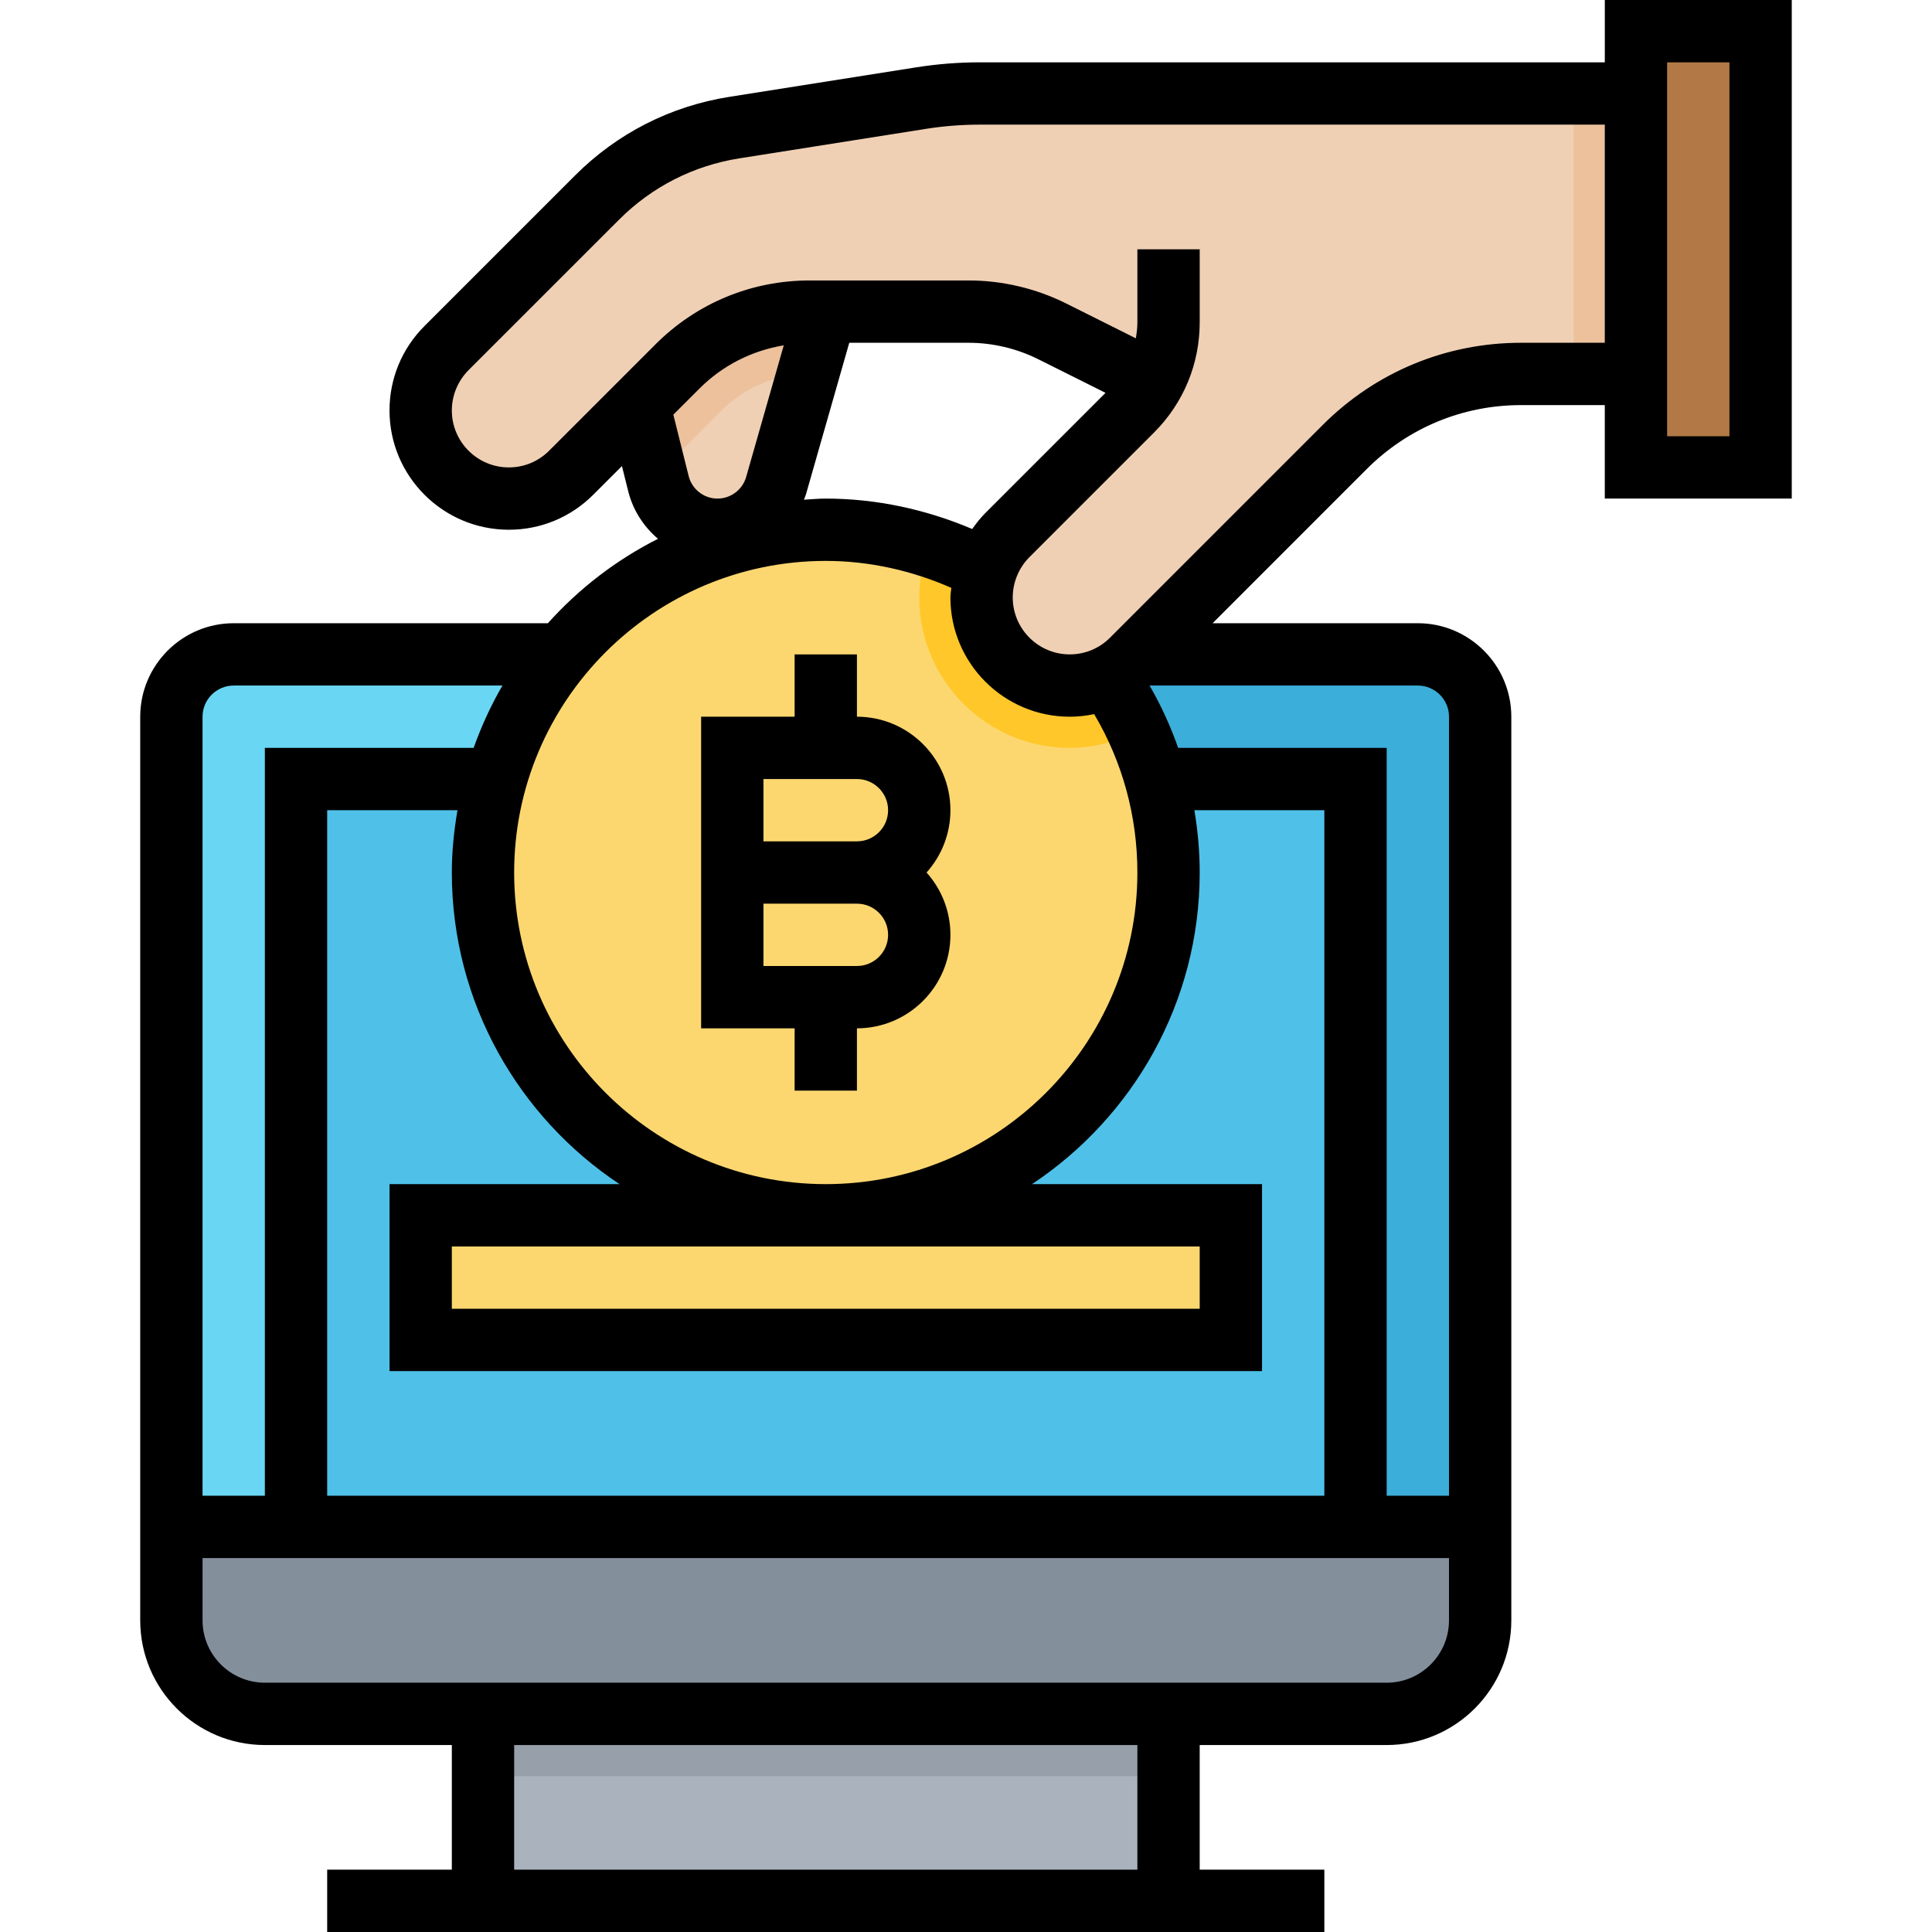 <svg height="496pt" viewBox="-36 0 496 496" width="496pt" xmlns="http://www.w3.org/2000/svg"><path d="m8 392v24c0 13.258 10.742 24 24 24h288c13.258 0 24-10.742 24-24v-24zm0 0" fill="#838f9b"/><path d="m344 392v-208c0-8.84-7.16-16-16-16h-304c-8.84 0-16 7.16-16 16v208zm0 0" fill="#69d6f4"/><path d="m328 168h-88l-95 224h199v-208c0-8.84-7.16-16-16-16zm0 0" fill="#3bafda"/><path d="m88 440h176v48h-176zm0 0" fill="#aab2bd"/><path d="m128 104 5.039 20.16c1.738 6.961 7.992 11.84 15.168 11.84 6.984 0 13.113-4.625 15.031-11.336l12.762-44.664 4.664-16-60.664 20.664zm0 0" fill="#f0d0b4"/><path d="m40 392v-192h272v192zm0 0" fill="#4fc1e9"/><path d="m248.273 173.777c9.91 14.246 15.727 31.551 15.727 50.223 0 48.602-39.398 88-88 88s-88-39.398-88-88 39.398-88 88-88c14.879 0 28.895 3.695 41.184 10.207zm0 0" fill="#fcd770"/><path d="m384 8h32v112h-32zm0 0" fill="#b27946"/><path d="m171.414 96.047 4.586-16.047 4.664-16-60.664 20.664 8 19.336 4.527 18.098 16.73-16.73c5.926-5.926 13.789-9.199 22.156-9.32zm0 0" fill="#ecc19c"/><path d="m72 312h208v32h-208zm0 0" fill="#fcd770"/><path d="m256.098 187.648c-2.211-4.863-4.801-9.52-7.824-13.863l-31.09-27.57c-4.664-2.473-9.641-4.391-14.75-6.008-1.523 4.176-2.434 8.594-2.434 13.168 0 21.297 17.328 38.625 38.625 38.625 6.207 0 12.102-1.617 17.473-4.352zm0 0" fill="#ffc729"/><path d="m215.535 24c-5.016 0-10.023.391-14.977 1.176l-48 7.578c-13.359 2.109-25.711 8.398-35.27 17.957l-38.656 38.656c-4.242 4.242-6.625 10-6.625 16-.008 12.504 10.121 22.633 22.617 22.633 6 0 11.758-2.383 16-6.625l27.312-27.312c9.008-9.008 21.215-14.062 33.941-14.062h40.785c7.449 0 14.801 1.734 21.465 5.062l25.832 12.914c-1.457 2.664-3.152 5.207-5.336 7.391l-32 32c-4.242 4.242-6.625 10-6.625 16 0 12.504 10.129 22.633 22.625 22.633 6 0 11.758-2.383 16-6.625l54.621-54.621c12-12 28.281-18.746 45.258-18.746h29.496v-72.008zm0 0" fill="#f0d0b4"/><path d="m88 440h176v16h-176zm0 0" fill="#969faa"/><path d="m368 24h16v72h-16zm0 0" fill="#ecc19c"/><path d="m376 0v16h-160.473c-5.422 0-10.879.434-16.223 1.273l-48 7.582c-15.145 2.383-28.863 9.375-39.68 20.199l-38.656 38.656c-5.785 5.793-8.969 13.473-8.969 21.664 0 16.883 13.734 30.625 30.633 30.625 8.176 0 15.863-3.184 21.656-8.969l7.383-7.375 1.609 6.449c1.23 4.926 3.992 9.109 7.648 12.223-10.746 5.426-20.312 12.801-28.273 21.672h-80.656c-13.23 0-24 10.77-24 24v232c0 17.648 14.352 32 32 32h48v32h-32v16h256v-16h-32v-32h48c17.648 0 32-14.352 32-32v-232c0-13.23-10.77-24-24-24h-52.688l39.59-39.602c10.578-10.566 24.641-16.398 39.602-16.398h21.496v24h48v-128zm-239.137 106.457 6.746-6.738c5.941-5.949 13.461-9.703 21.605-11.062l-9.664 33.816c-.934 3.254-3.949 5.527-7.344 5.527-3.504 0-6.551-2.383-7.406-5.785zm34.066 20.398 11.102-38.855h30.633c6.176 0 12.359 1.465 17.887 4.223l17.273 8.633-30.855 30.855c-1.273 1.273-2.359 2.664-3.375 4.098-11.832-5.031-24.648-7.809-37.594-7.809-1.895 0-3.742.176-5.609.289.168-.48.402-.938.539-1.434zm5.07 17.145c11.129 0 22.121 2.473 32.238 6.922-.062.82-.238 1.621-.238 2.453 0 16.883 13.734 30.625 30.633 30.625 2.137 0 4.23-.238 6.27-.664 7.273 12.281 11.098 26.223 11.098 40.664 0 44.113-35.887 80-80 80s-80-35.887-80-80 35.887-80 80-80zm94.633 64h33.367v176h-256v-176h33.449c-.883 5.215-1.449 10.535-1.449 16 0 33.375 17.137 62.793 43.047 80h-59.047v48h224v-48h-59.047c25.91-17.207 43.047-46.625 43.047-80 0-5.406-.488-10.754-1.367-16zm1.367 112v16h-192v-16zm-256-136c0-4.414 3.594-8 8-8h68.992c-2.938 5.062-5.398 10.406-7.391 16h-53.602v192h-16zm240 296h-160v-32h160zm80-64c0 8.824-7.176 16-16 16h-288c-8.824 0-16-7.176-16-16v-16h320zm0-232v200h-16v-192h-53.527c-1.953-5.527-4.375-10.887-7.344-16h68.871c4.406 0 8 3.586 8 8zm18.504-96c-19.23 0-37.312 7.488-50.91 21.09l-54.625 54.629c-2.762 2.762-6.434 4.281-10.336 4.281-8.074 0-14.633-6.559-14.633-14.625 0-3.848 1.559-7.613 4.289-10.344l32-32c7.551-7.551 11.711-17.598 11.711-28.289v-18.742h-16v18.742c0 1.402-.168 2.762-.398 4.113l-17.883-8.945c-7.734-3.863-16.398-5.91-25.055-5.91h-40.785c-14.969 0-29.023 5.832-39.598 16.406l-27.312 27.312c-2.762 2.762-6.434 4.281-10.336 4.281-8.074 0-14.633-6.559-14.633-14.625 0-3.848 1.559-7.613 4.289-10.344l38.664-38.656c8.414-8.422 19.086-13.855 30.863-15.719l48-7.586c4.512-.711 9.129-1.07 13.711-1.07h160.473v56zm53.496 24h-16v-96h16zm0 0"/><path d="m168 280h16v-16c13.23 0 24-10.77 24-24 0-6.145-2.32-11.754-6.129-16 3.809-4.246 6.129-9.855 6.129-16 0-13.23-10.77-24-24-24v-16h-16v16h-24v80h24zm-8-80h24c4.406 0 8 3.586 8 8s-3.594 8-8 8h-24zm0 32h24c4.406 0 8 3.586 8 8s-3.594 8-8 8h-24zm0 0"/></svg>
